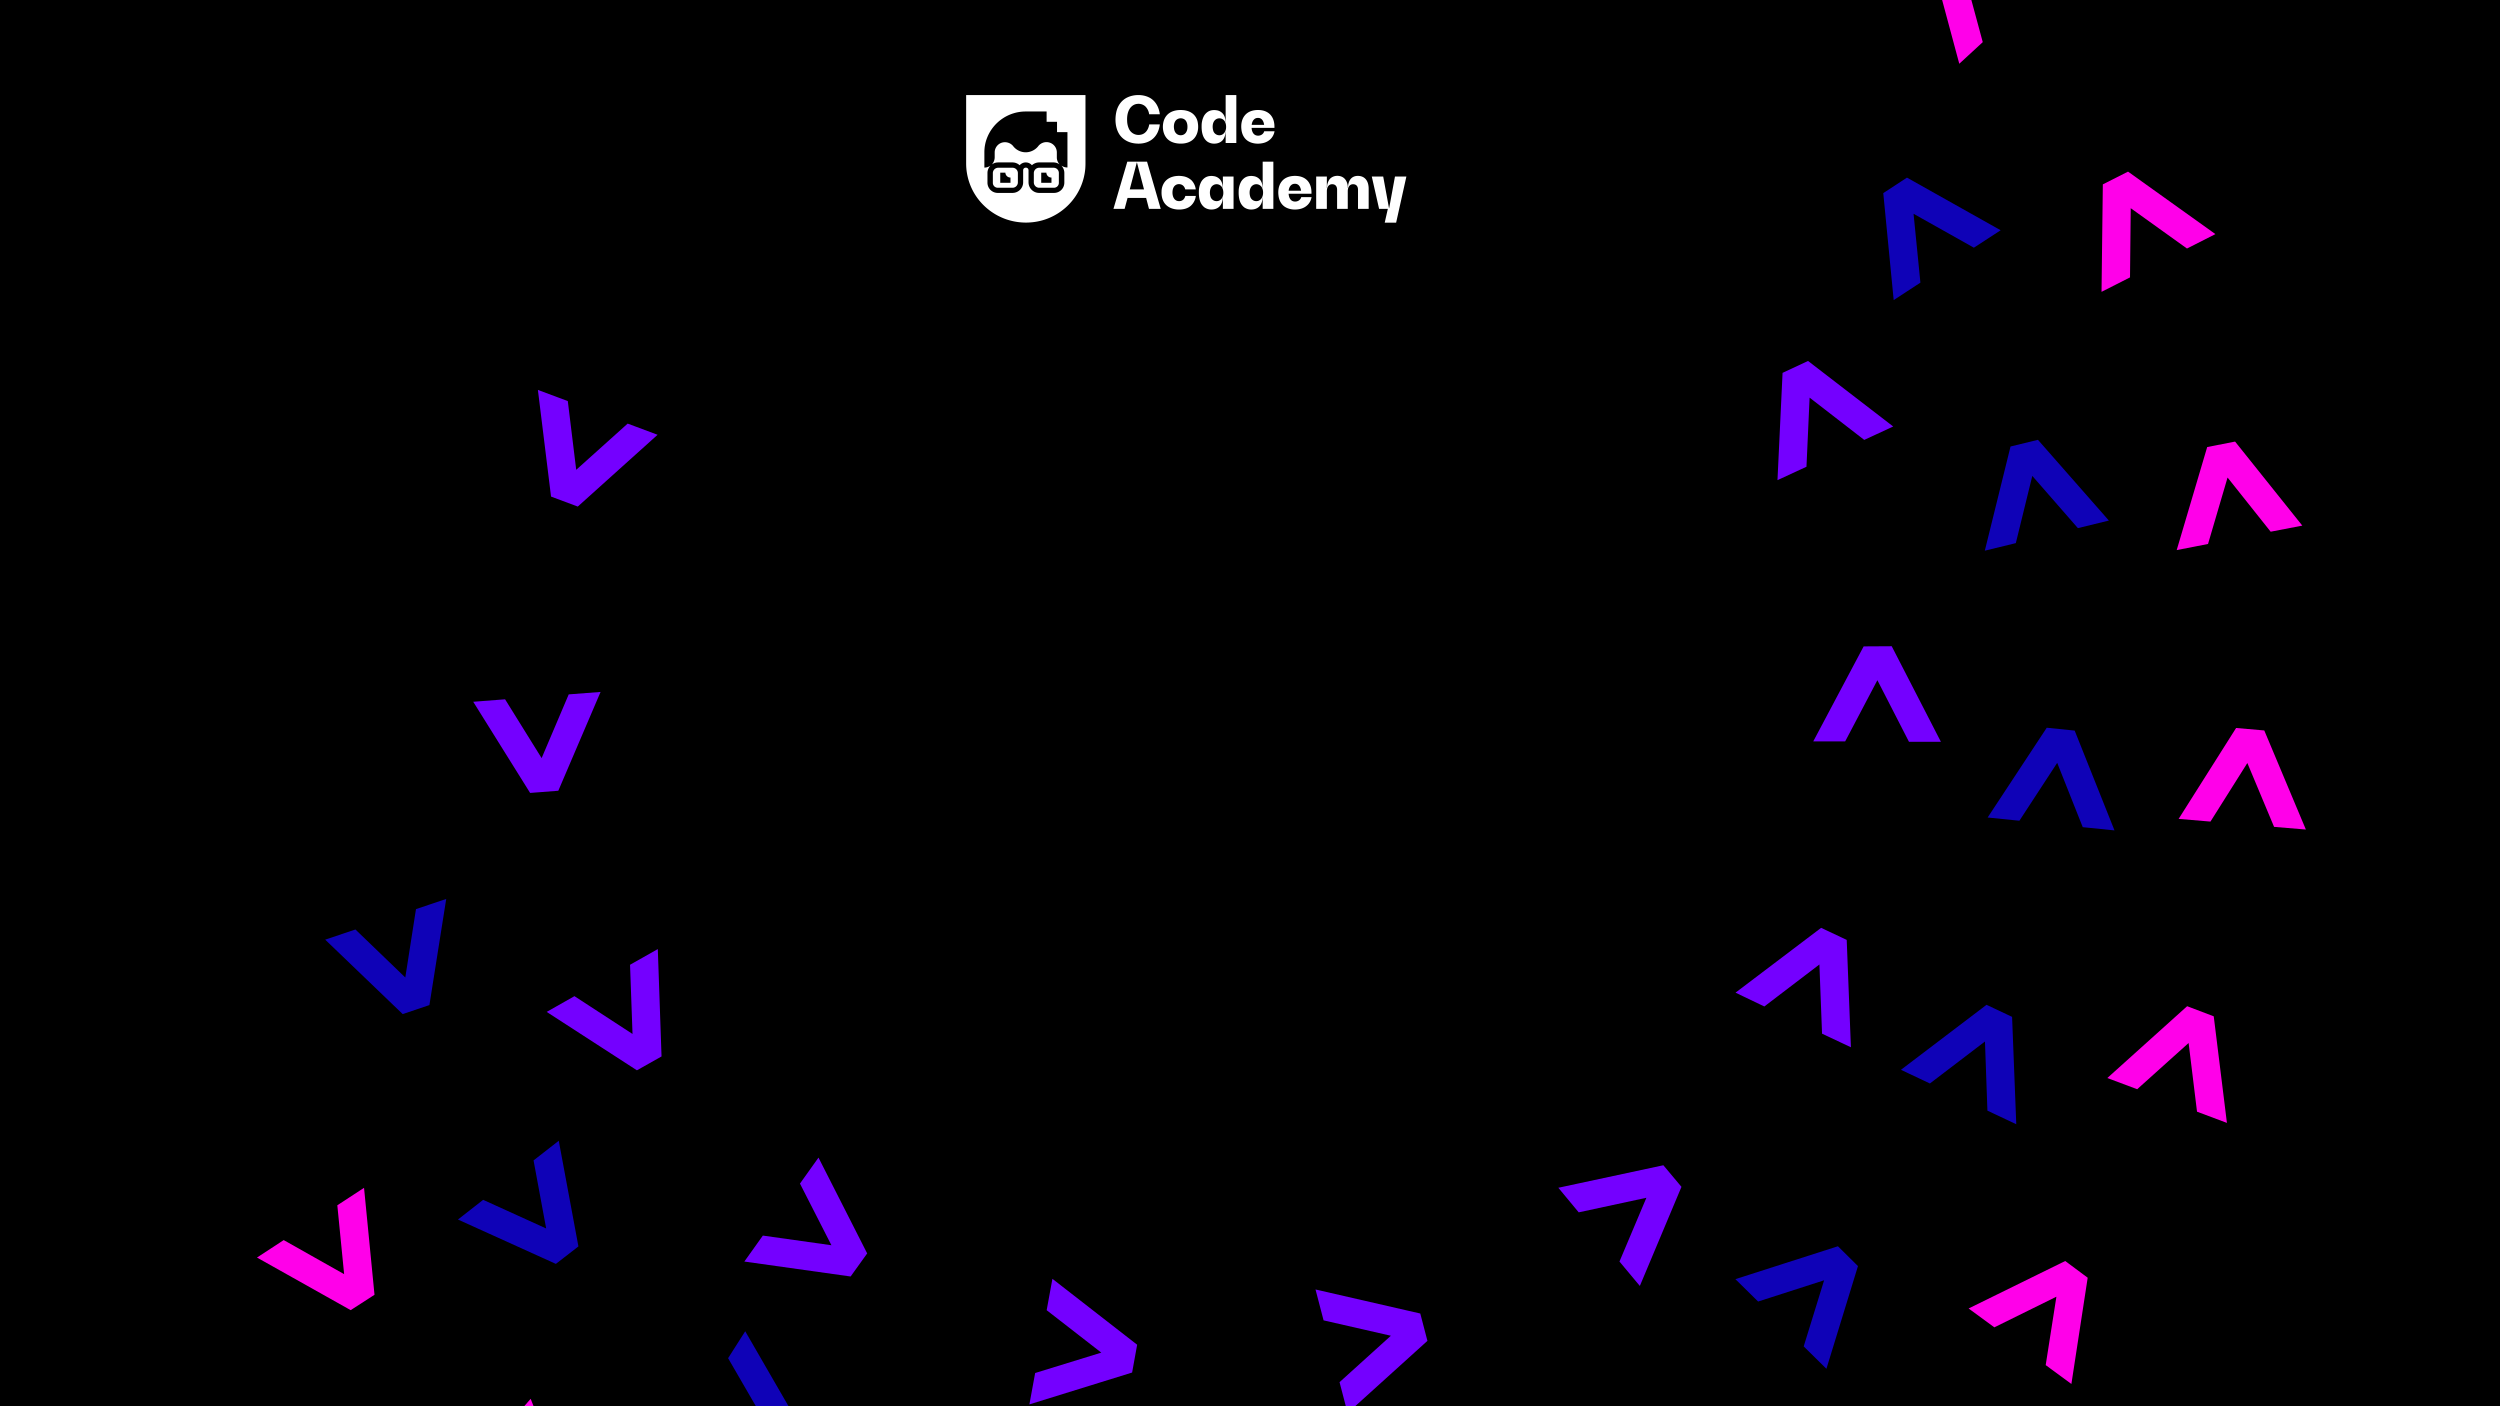 <svg xmlns="http://www.w3.org/2000/svg" width="1920" height="1080" fill="none"><rect width="100%" height="100%" fill="#808080" stroke="none"/><g clip-path="url(#a)"><path fill="#000" d="M0 0h1920v1080H0z"/><path fill="#000" d="M-26-818.27h1920.72v2716.43H-26z"/><path fill="#7400FF" d="m1388.59 277.22 65.4 50.33-22.26 10.3-41.95-32.46-2.41 53.07-22.27 10.3 3.91-82.41 19.58-9.13ZM1452.83 496.3l37.78 73.4h-24.52l-24.26-47.3-24.75 47.02h-24.52l38.72-72.99 21.55-.13ZM1418.27 721.84l3.23 82.47-22.17-10.45-2.03-53.14-42.3 32.26-22.13-10.62 65.75-49.78 19.65 9.26ZM1291.37 911.5l-31.97 76.11-15.65-18.74 20.68-48.98-51.98 11.2-15.65-18.88 80.67-17.3 13.9 16.59ZM1096.27 1029.78l-61.31 55.44-6.19-23.72 39.42-35.65-51.68-11.81-6.2-23.72 80.47 18.46 5.49 21ZM869.47 1054.11l-78.89 24.46 4.42-24.1 50.79-15.65-41.95-32.59 4.42-24.1 65.08 50.62-3.87 21.36ZM653.28 980.35l-81.63-11.48 14.23-19.94 52.66 7.42L614.37 909l14.23-19.97 37.4 73.6-12.72 17.71ZM489.15 822l-69.3-44.86 21.32-12.1 44.6 29.04-1.9-53.14 21.32-12.07 2.87 82.48-18.9 10.64ZM407.13 608.97l-43.69-70.01 24.46-1.9 28.07 45.17 20.81-48.95 24.46-1.87-32.46 75.89-21.65 1.67ZM423.2 381.37l-10.1-81.92 22.97 8.58 6.46 52.79 39.52-35.5 22.98 8.59-61.3 55.14-20.53-7.68Z"/><path fill="#0F02B7" d="m1464.54 136.4 71.96 40.44-20.56 13.39-46.33-26.04 5.26 52.88-20.52 13.4-8-82.16 18.19-11.9ZM1565.15 337.78l54.47 62.01-23.81 5.81-35.01-40.1-12.65 51.62-23.81 5.8 19.75-80.01 21.06-5.13ZM1593.35 561.1l30.59 76.65-24.39-2.48-19.62-49.4-29.04 44.46-24.39-2.48 45.4-68.95 21.45 2.2ZM1545.28 780.95l3.22 82.47-22.16-10.45-1.88-53.11-42.3 32.26-22.23-10.51 65.73-49.92 19.62 9.26ZM1426.92 972.35l-24.23 78.89-17.45-17.2 15.68-50.78-50.69 16.32-17.46-17.2 78.76-25.26 15.39 15.23ZM601.95 1112.22l-82.24-7.03 13.16-20.68 52.95 4.61-26.65-46.04 13.16-20.68 41.27 71.46-11.65 18.36ZM426.9 970.67l-75.2-34.07 19.36-15.13 48.4 22-9.69-52.27 19.36-15.1 15.1 81.15-17.32 13.42ZM309.27 778.82l-59.53-57.17 23.23-7.81 38.3 36.88 8.2-52.53 23.23-7.8-12.91 81.5-20.52 6.93Z"/><path fill="#FF00E9" d="m1499.27-45.44 77.63 28.04-18.04 16.58-49.98-18.13 13.88 51.3-18.04 16.62-21.43-79.7 15.98-14.71ZM1634.33 131.8l67.11 48-21.84 11.07-43.2-30.97-.55 53.14-21.88 11.1 1-82.54 19.36-9.8ZM1716.55 339.14l51.62 64.53-24.3 4.68-33.1-41.6-15 51.02-24.07 4.7 23.42-79.14 21.43-4.2ZM1738.97 561l31.94 76.08-24.42-2.04-20.53-49.04-28.33 44.98-24.45-2.07 44.14-69.82 21.65 1.9ZM1700.15 780.53l10.13 81.86-22.97-8.62-6.46-52.75-39.49 35.5-22.94-8.6 61.3-55.16 20.43 7.77ZM1603.35 981.29l-12.52 81.6-19.74-14.49 8.22-52.53-47.65 23.53-19.78-14.49 74.21-36.46 17.26 12.84ZM423.46 1167.5l-80.28-19.2 16.14-18.52 51.62 12.45-19.52-49.43 16.13-18.52 30.2 76.82-14.29 16.4ZM269.32 1006.2l-71.95-40.4 20.52-13.42 46.4 26.17-5.23-52.89 20.52-13.42 8.04 82.15-18.3 11.81Z"/><g fill="#fff" clip-path="url(#b)"><path d="M872.16 110.2c.7.06 1.48.12 2.19.12 9.22 0 15.35-5.55 16.38-14.8h-8.12c-.58 3.9-2.9 7.6-7.16 8.04A8.12 8.12 0 0 1 867 98.9a15.44 15.44 0 0 1-1.36-6.12c-.13-2.23.07-4.6.78-6.7 1.1-3.38 3.6-6.06 7.29-6.32a7.87 7.87 0 0 1 5.8 1.85 10.3 10.3 0 0 1 3.03 6.13h8.2c-.65-5.42-3.36-10.6-8.46-13.02-4.9-2.36-11.35-2.23-16.25 0-4.77 2.17-7.74 6.57-8.77 11.61-1.1 5.43-.71 11.74 2.26 16.6 2.77 4.4 7.54 6.82 12.64 7.27ZM916.53 87.74c-2-1.85-4.7-2.8-7.41-3.13-.78-.06-1.62-.13-2.4-.13-2.9 0-5.86.58-8.31 2.11-2.2 1.4-3.74 3.5-4.58 6-1.61 5.1-.65 11.67 3.8 15.05 2.26 1.73 5.1 2.43 7.87 2.62 2.9.2 6-.2 8.58-1.6 5.16-2.67 6.77-8.74 5.87-14.16a11.06 11.06 0 0 0-3.42-6.76ZM911.9 98.7c-.32 2.81-2.06 5.17-5.1 5.17-2.58 0-4.38-1.72-4.96-4.15-.58-2.42-.39-5.68 1.48-7.53a5.2 5.2 0 0 1 6.32-.5c2.13 1.46 2.52 4.59 2.26 7.01ZM941.3 93.74h-.13c0-2.17-.45-4.53-1.87-6.26a7.7 7.7 0 0 0-5.03-2.8c-2-.32-4.2-.13-6.06.83a9.2 9.2 0 0 0-3.8 4.01 16.31 16.31 0 0 0-1.56 6.96c-.06 2.49.13 5.1.97 7.46.64 1.85 1.74 3.51 3.29 4.73a9.12 9.12 0 0 0 5.48 1.65c2.32 0 4.65-.76 6.26-2.48 1.67-1.85 2.32-4.34 2.32-6.77h.13v8.74h8.2V73h-8.2v20.74Zm.32 4.59c-.26 2.8-2 5.55-5.1 5.55a4.84 4.84 0 0 1-4.83-3.83c-.65-2.36-.52-5.61 1.16-7.53a4.87 4.87 0 0 1 6.13-.95c2.19 1.27 2.84 4.27 2.64 6.76ZM966.13 84.48c-3.74 0-7.6 1.09-10.06 4.09-2.52 3-3.1 7.14-2.65 10.9.4 3.64 2.07 7.09 5.3 9 3.41 2.05 8 2.3 11.8 1.28 4.38-1.15 7.6-4.47 8.32-8.93h-7.94c-.64 2.61-3.54 3.89-6.06 3.19-2.58-.7-3.48-3.45-3.61-5.8h17.54v-.9c0-8.04-4.7-12.83-12.64-12.83ZM961.3 95.9c.26-2.67 1.75-5.35 4.78-5.35 3.1-.07 4.45 2.68 4.77 5.35h-9.55ZM865.77 124.17l-10.64 36.24h8.58l2.26-8.42h14.25l2.2 8.42h9.02l-10.51-36.24h-15.16Zm1.87 21.3 5.42-20.66h.13l5.42 20.67h-10.97ZM905.57 154.47c-3.87 0-5.23-3.7-5.1-7.01.07-1.66.45-3.45 1.68-4.72a4.66 4.66 0 0 1 4.32-1.22c2.06.39 3.36 2.04 3.8 3.96h8.07a11.98 11.98 0 0 0-3.16-6.9 12.25 12.25 0 0 0-6.77-3.25c-5.03-.83-11.03.32-14.13 4.73a12.6 12.6 0 0 0-2.2 7.08c-.12 2.55.27 5.23 1.5 7.59 2.44 4.72 7.8 6.44 12.9 6.19 2.96-.13 5.92-.96 8.12-2.94a11.99 11.99 0 0 0 3.8-7.52h-8.06c-.64 2.55-2.32 4.01-4.77 4.01ZM939.17 144.33h-.13c0-2.17-.45-4.53-1.87-6.25a7.7 7.7 0 0 0-5.03-2.8c-2-.33-4.2-.14-6.06.82a9.2 9.2 0 0 0-3.8 4.02 16.31 16.31 0 0 0-1.55 6.95c-.07 2.5.12 5.1.96 7.47a10.2 10.2 0 0 0 3.3 4.72 9.12 9.12 0 0 0 5.47 1.66c2.33 0 4.65-.77 6.26-2.49 1.68-1.85 2.32-4.34 2.32-6.76h.13v8.74h8.2v-24.82h-8.2v8.74Zm.32 4.6c-.25 2.8-2 5.54-5.1 5.54a4.84 4.84 0 0 1-4.83-3.82c-.64-2.36-.51-5.62 1.16-7.53a4.87 4.87 0 0 1 6.13-.96c2.2 1.28 2.84 4.28 2.64 6.77ZM969.74 144.33h-.13c0-2.17-.45-4.53-1.87-6.25a7.7 7.7 0 0 0-5.03-2.8c-2-.33-4.19-.14-6.06.82a9.2 9.2 0 0 0-3.8 4.02 16.31 16.31 0 0 0-1.55 6.95c-.07 2.5.13 5.1.96 7.47a10.2 10.2 0 0 0 3.3 4.72 9.12 9.12 0 0 0 5.48 1.66c2.32 0 4.64-.77 6.25-2.49 1.68-1.85 2.32-4.34 2.32-6.76h.13v8.74h8.2v-36.24h-8.2v20.16Zm.26 4.6c-.26 2.8-2 5.54-5.1 5.54a4.84 4.84 0 0 1-4.83-3.82c-.65-2.36-.52-5.62 1.16-7.53a4.87 4.87 0 0 1 6.13-.96c2.25 1.28 2.9 4.28 2.64 6.77ZM994.58 135.08c-3.75 0-7.62 1.08-10.07 4.08-2.51 3-3.1 7.15-2.64 10.91.39 3.64 2.06 7.09 5.29 9 3.42 2.04 8 2.3 11.8 1.28 4.39-1.15 7.61-4.47 8.32-8.94h-7.93c-.65 2.62-3.55 3.9-6.06 3.2-2.58-.7-3.49-3.45-3.62-5.81h17.55v-.9c0-8.1-4.71-12.82-12.64-12.82Zm-4.9 11.42c.25-2.68 1.74-5.36 4.77-5.36 3.1-.06 4.45 2.68 4.77 5.36h-9.55ZM1042.82 135.08c-4.77 0-7.55 3.44-7.55 9.31h-.13c0-3.57-1.35-7.4-4.96-8.8-3.23-1.21-7.29-.45-9.35 2.49a11.24 11.24 0 0 0-1.68 6.25h-.13v-8.74h-8.19v24.82h8.19v-13.53c0-2.3.84-4.97 3.48-5.36 1.1-.12 2.33.07 3.16.83.91.83 1.23 2.1 1.23 3.32v14.74h8.19v-13.53c0-2.3.84-4.97 3.48-5.36 1.1-.12 2.33.07 3.16.83.91.83 1.23 2.1 1.23 3.32v14.74h8.19v-15.19c.07-6.38-3.03-10.14-8.32-10.14ZM1071.33 135.59l-4.45 24.25h-.13l-4.45-24.25h-8.77l5.61 24.82h6.71l-2.39 10.59h8.77l7.87-35.41h-8.77ZM766.57 124.74h10.97c2.13 0 4.13.83 5.55 2.17a6.2 6.2 0 0 1 9.42 0 8.25 8.25 0 0 1 5.54-2.17H809c1.68 0 3.3.51 4.58 1.4l.07-.06a7.54 7.54 0 0 1-2-5.1V116.96a7.9 7.9 0 0 0-4.77-7.15 8.01 8.01 0 0 0-9.3 2.17c-2.25 3.06-6 4.98-9.8 4.98-3.87 0-7.54-1.85-9.8-4.91a8.16 8.16 0 0 0-9.22-2.24 7.88 7.88 0 0 0-4.84 7.21v3.83a8 8 0 0 1-2 5.23l.07.07c1.35-.9 2.9-1.4 4.57-1.4ZM777.6 128.83h-10.96a4.13 4.13 0 0 0-4.13 4.08v7.53c0 2.1 1.68 3.76 3.8 3.76h11.3a4.13 4.13 0 0 0 4.12-4.08v-7.27a4.12 4.12 0 0 0-4.13-4.02Zm-1.48 11.54h-7.93v-7.78h3.93a3.9 3.9 0 0 0 3.93 3.77v4.01h.07ZM809.14 128.83h-11.03a4.13 4.13 0 0 0-4.13 4.08v7.21a4.13 4.13 0 0 0 4.13 4.08h11.29c2.13 0 3.8-1.66 3.8-3.76v-7.6c0-2.23-1.8-4.01-4.06-4.01Zm-1.55 11.54h-7.93v-7.78h3.94a3.9 3.9 0 0 0 3.93 3.77v4.01h.06Z"/><path d="M742 125.64a45.2 45.2 0 0 0 8.51 26.28 46.23 46.23 0 0 0 21.61 16.27 46.72 46.72 0 0 0 28.19 1.09 45.77 45.77 0 0 0 22.9-14.8 45.13 45.13 0 0 0 10.31-25.27c.07-1.21.13-2.36.13-3.57V73H742v52.64Zm14-4.79v-3.89c0-3.7.64-7.4 2-10.91a31.84 31.84 0 0 1 29.92-20.42H803.8v7.91h8v7.92h8v27.17a8.11 8.11 0 0 1-4.45-1.33l-.07.06a8.16 8.16 0 0 1 2.13 5.42v7.53a7.88 7.88 0 0 1-7.93 7.85H798.1a8.16 8.16 0 0 1-8.19-8.1v-9.25c0-2.75-4.13-2.75-4.13 0v9.25c0 4.46-3.67 8.1-8.19 8.1h-11.28a7.88 7.88 0 0 1-7.94-7.85v-7.46c0-2.1.84-4.02 2.13-5.43l-.06-.06a7.9 7.9 0 0 1-4.39 1.34H756v-7.85Z"/></g></g><defs><clipPath id="a"><path fill="#fff" d="M0 0h1920v1080H0z"/></clipPath><clipPath id="b"><path fill="#fff" d="M742 73h338.1v98H742z"/></clipPath></defs></svg>